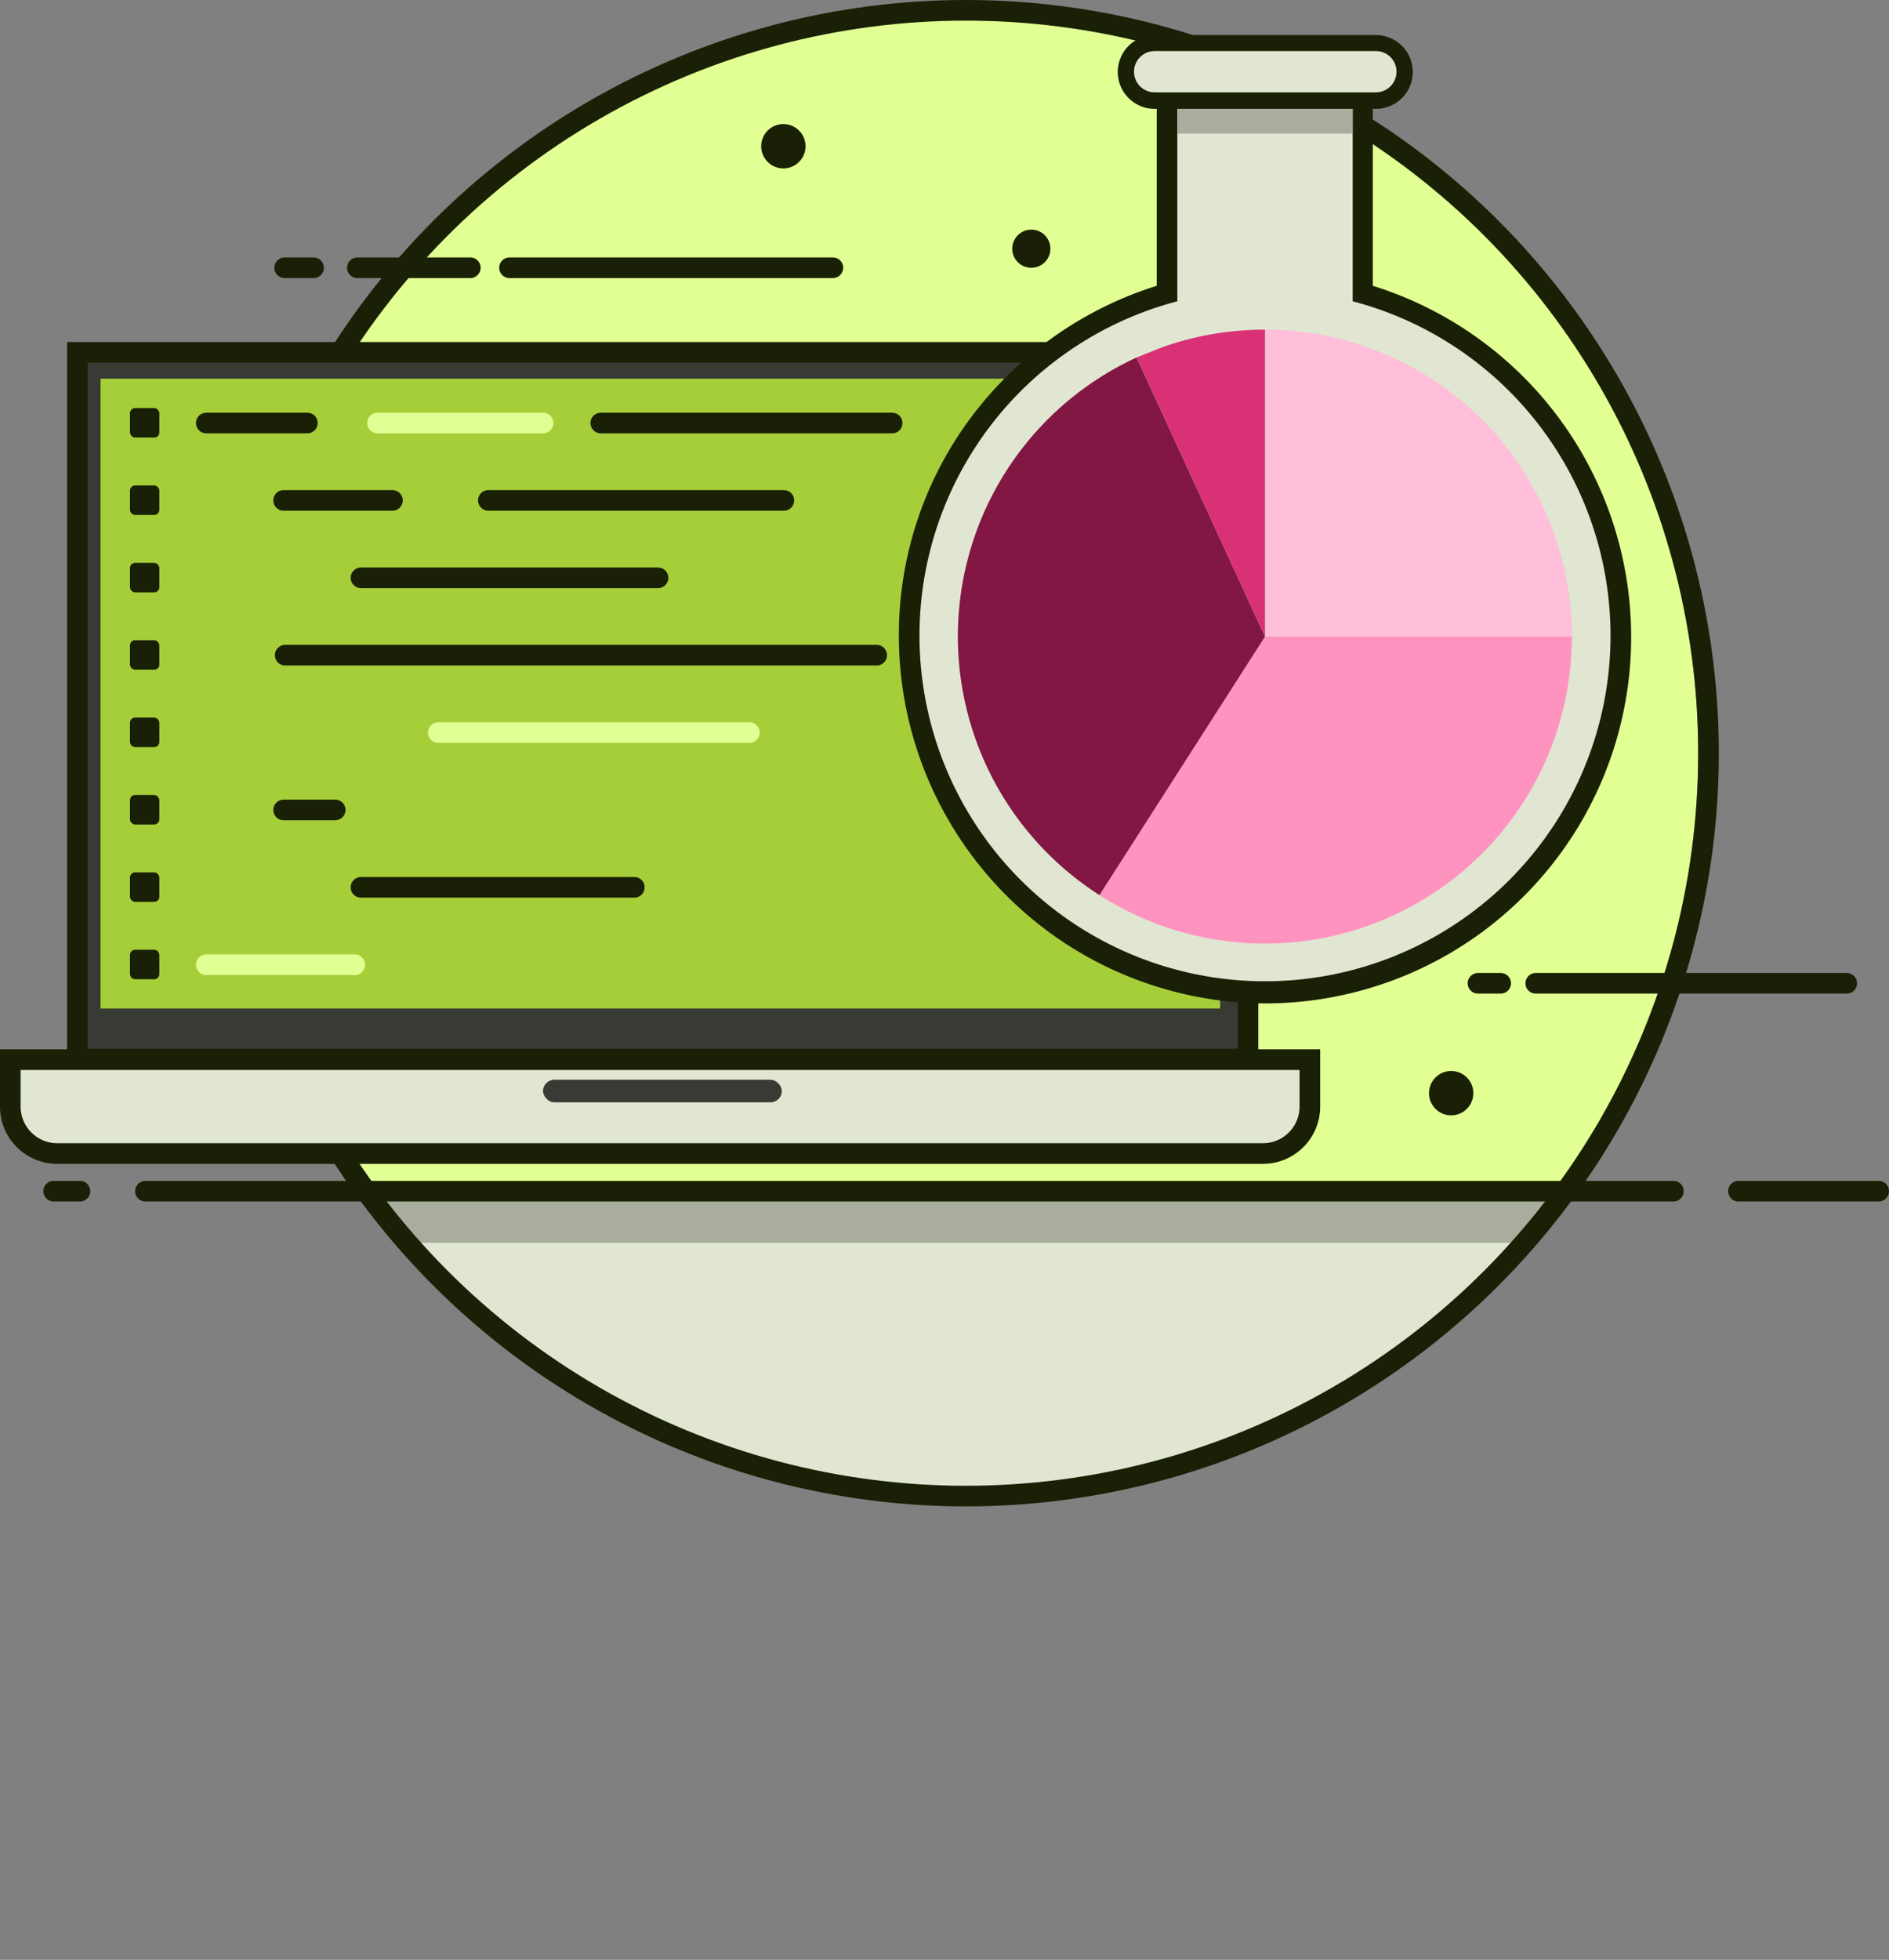 <svg id="Landing_Page" data-name="Landing Page" xmlns="http://www.w3.org/2000/svg" xmlns:xlink="http://www.w3.org/1999/xlink" viewBox="0 0 366.3 379.9"><rect x="0" y="0" width="366.3" height="379.9" fill="#808080" stroke="none"/><defs><style>.cls-1{fill:#e2ff93;}.cls-2{clip-path:url(#clip-path);}.cls-3,.cls-8{fill:#e0e6d1;}.cls-4{fill:#a8ad9d;}.cls-12,.cls-5{fill:none;}.cls-5,.cls-6,.cls-8{stroke:#192006;}.cls-11,.cls-12,.cls-5,.cls-6,.cls-8{stroke-linecap:round;stroke-miterlimit:10;stroke-width:4px;}.cls-11,.cls-6,.cls-9{fill:#383a34;}.cls-7{fill:#a6ce39;}.cls-10{fill:#192006;}.cls-11,.cls-12{stroke:#e2ff93;}.cls-13{fill:#ffbed9;}.cls-14{fill:#ff93bf;}.cls-15{fill:#811742;}.cls-16{fill:#da3176;}</style><clipPath id="clip-path" transform="translate(-1530.7 -175.1)"><circle id="_Ellipse_" data-name="&lt;Ellipse&gt;" class="cls-1" cx="1716" cy="321.1" r="144"/></clipPath></defs><title>itdev</title><g id="Hero"><circle id="_Ellipse_2" data-name="&lt;Ellipse&gt;" class="cls-1" cx="185.3" cy="146" r="144"/><g class="cls-2"><path class="cls-3" d="M1845,406v10H1586V406h-30.6a26.1,26.1,0,0,0,.5,7.2c1.3,6.3-8.4,9-9.6,2.7a40.2,40.2,0,0,1-.8-9.8H1544V555h345V406h-44Z" transform="translate(-1530.7 -175.1)"/><rect class="cls-4" x="55.3" y="230.9" width="259" height="10"/></g><path class="cls-5" d="M1867.8,406H1895" transform="translate(-1530.7 -175.1)"/><path class="cls-5" d="M1558.9,406h296.3" transform="translate(-1530.7 -175.1)"/><path class="cls-5" d="M1541.1,406h5.1" transform="translate(-1530.7 -175.1)"/><circle id="_Ellipse_3" data-name="&lt;Ellipse&gt;" class="cls-5" cx="187.3" cy="146" r="144"/><rect class="cls-6" x="1590.6" y="198.4" width="137" height="227" transform="translate(440.4 -1522.3) rotate(90)"/><rect class="cls-7" x="19.5" y="73.4" width="217.1" height="122.1"/><path class="cls-8" d="M1784.7,389.6a9.1,9.1,0,0,1-9.1,9.1H1541.8a9.1,9.1,0,0,1-9.1-9.1v-9.1h252v9.1Z" transform="translate(-1530.7 -175.1)"/><rect class="cls-9" x="105.3" y="209.3" width="46.3" height="4.38" rx="2.2" ry="2.2"/><rect class="cls-10" x="25.2" y="184.1" width="5.7" height="5.72" rx="1" ry="1"/><rect class="cls-10" x="25.2" y="169.1" width="5.7" height="5.72" rx="1" ry="1"/><rect class="cls-10" x="25.2" y="154.1" width="5.7" height="5.72" rx="1" ry="1"/><rect class="cls-10" x="25.2" y="139.1" width="5.7" height="5.72" rx="1" ry="1"/><rect class="cls-10" x="25.2" y="124.1" width="5.7" height="5.72" rx="1" ry="1"/><rect class="cls-10" x="25.2" y="109.1" width="5.7" height="5.72" rx="1" ry="1"/><rect class="cls-10" x="25.2" y="94.1" width="5.7" height="5.72" rx="1" ry="1"/><rect class="cls-10" x="25.2" y="79.1" width="5.7" height="5.72" rx="1" ry="1"/><line class="cls-11" x1="73.2" y1="82" x2="105.3" y2="82"/><line class="cls-6" x1="116.5" y1="82" x2="173" y2="82"/><line class="cls-6" x1="40" y1="82" x2="59.6" y2="82"/><line class="cls-5" x1="55" y1="97" x2="76.1" y2="97"/><line class="cls-5" x1="94.7" y1="97" x2="152" y2="97"/><line class="cls-5" x1="70" y1="112" x2="127.6" y2="112"/><line class="cls-5" x1="55.3" y1="127" x2="170" y2="127"/><line class="cls-12" x1="85" y1="142" x2="145.3" y2="142"/><line class="cls-5" x1="55" y1="157" x2="65" y2="157"/><line class="cls-5" x1="70" y1="172" x2="123" y2="172"/><line class="cls-12" x1="40" y1="187" x2="68.8" y2="187"/><path class="cls-3" d="M1776.1,367.7A69.2,69.2,0,0,1,1757,232V192h38v40a69.3,69.3,0,0,1,50.1,66.5C1845.1,336.6,1814.2,367.7,1776.1,367.7Z" transform="translate(-1530.7 -175.1)"/><path class="cls-10" d="M1793,194v39.5a67,67,0,1,1-34,0V194h34m4-4h-42v40.5a71.8,71.8,0,0,0-35,24.2,70.4,70.4,0,0,0-15,43.7,71.3,71.3,0,0,0,71.1,71.2,71,71,0,0,0,70.9-71.2,71.3,71.3,0,0,0-50.1-67.9V190h0Z" transform="translate(-1530.7 -175.1)"/><path class="cls-13" d="M1776,239a59.5,59.5,0,0,1,59.5,59.5H1776V239Z" transform="translate(-1530.7 -175.1)"/><path class="cls-14" d="M1835.5,298.5a59.5,59.5,0,0,1-91.6,50.1l32.1-50.1h59.5Z" transform="translate(-1530.7 -175.1)"/><path class="cls-15" d="M1743.9,348.6a59.5,59.5,0,0,1,7.2-104.2l24.9,54.1Z" transform="translate(-1530.7 -175.1)"/><path class="cls-16" d="M1751.1,244.4l5-2A59.4,59.4,0,0,1,1776,239v59.5Z" transform="translate(-1530.7 -175.1)"/><rect class="cls-4" x="228.3" y="18.9" width="34" height="7"/><path class="cls-3" d="M1754.6,194.6a5.6,5.6,0,1,1,0-11.1h42.9a5.6,5.6,0,1,1,0,11.1h-42.9Z" transform="translate(-1530.7 -175.1)"/><path class="cls-10" d="M1797.5,185a4,4,0,0,1,0,8h-42.9a4,4,0,0,1,0-8h42.9m0-3.1h-42.9a7.1,7.1,0,0,0,0,14.3h42.9a7.1,7.1,0,0,0,0-14.3h0Z" transform="translate(-1530.7 -175.1)"/><circle class="cls-10" cx="1682.6" cy="203.4" r="4.3" transform="translate(-1181.7 1074.3) rotate(-45)"/><circle class="cls-10" cx="1812.1" cy="387" r="4.3" transform="translate(-1273.6 1219.6) rotate(-45)"/><circle class="cls-10" cx="1730.7" cy="223.3" r="3.7" transform="translate(-1181.7 1114.1) rotate(-45)"/><path class="cls-5" d="M1629.5,227h62.7" transform="translate(-1530.7 -175.1)"/><path class="cls-5" d="M1600,227h21.9" transform="translate(-1530.7 -175.1)"/><path class="cls-5" d="M1585.9,227h5.6" transform="translate(-1530.7 -175.1)"/><line class="cls-5" x1="297.8" y1="190.6" x2="358.1" y2="190.6"/><line class="cls-5" x1="286.6" y1="190.6" x2="291" y2="190.6"/></g></svg>